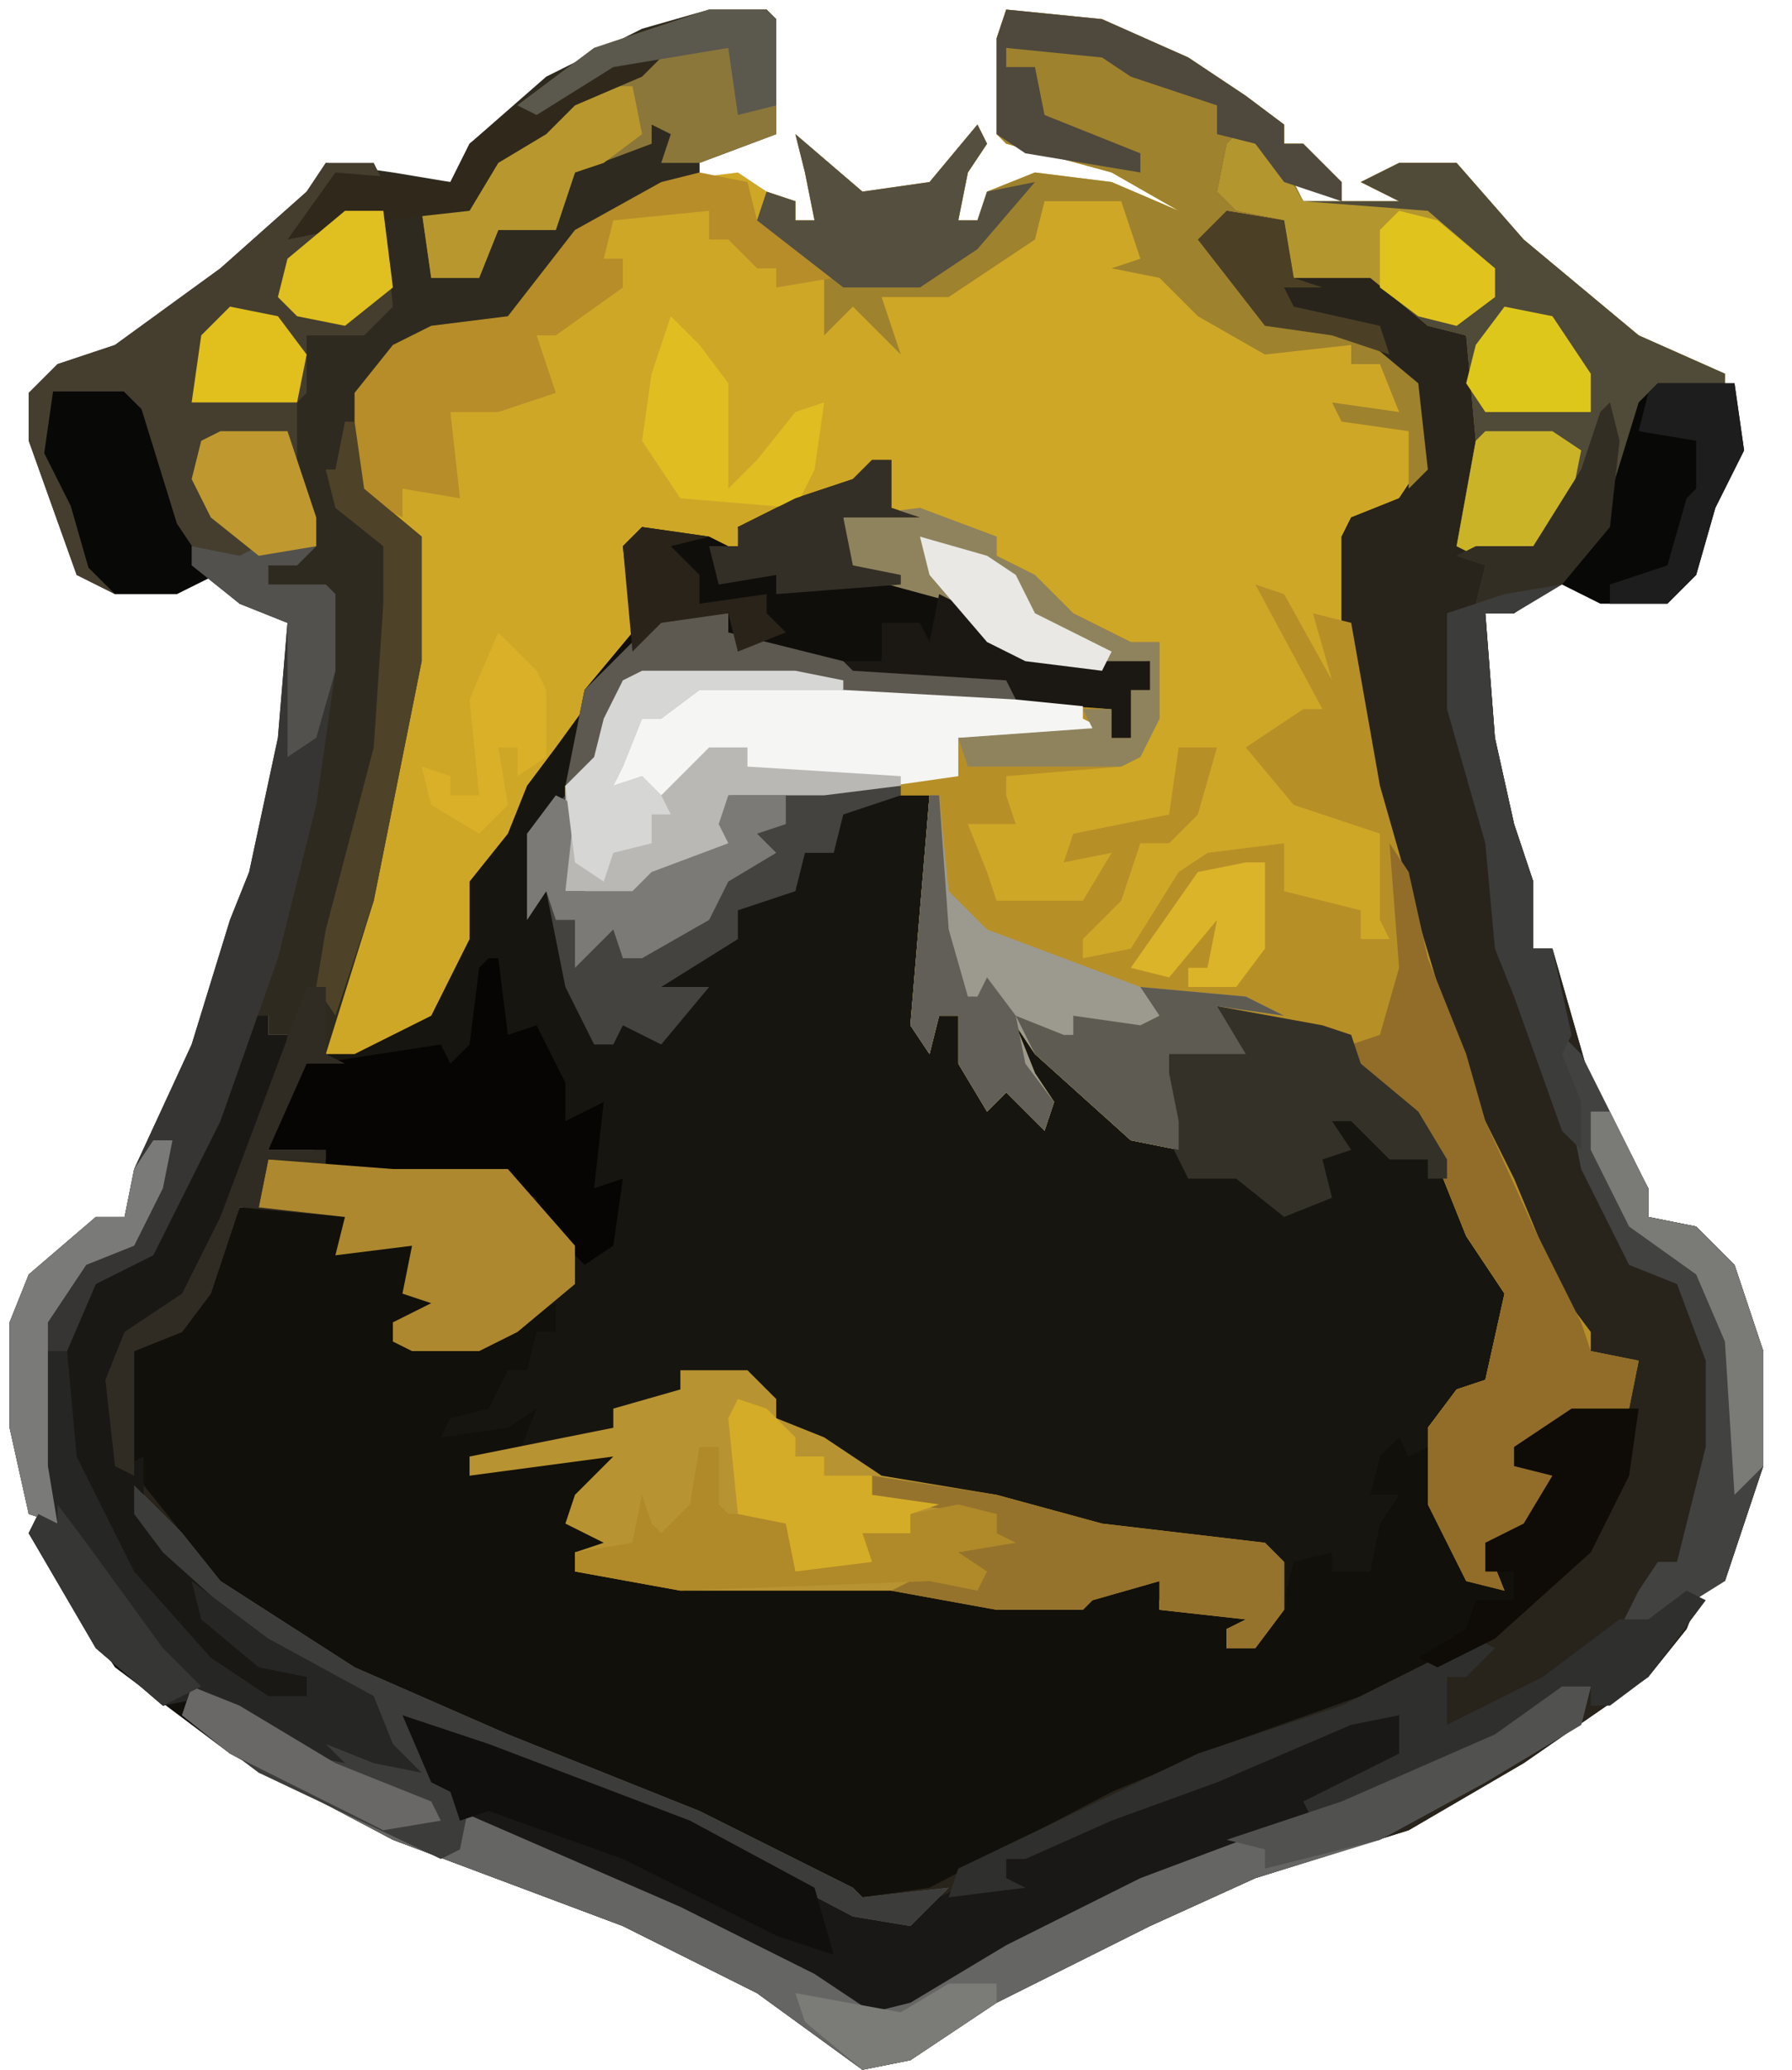 <?xml version="1.0" encoding="UTF-8" standalone="no"?>
<svg
   id="svg"
   version="1.1"
   viewBox="0 0 187 216"
   style="display: block;"
   sodipodi:docname="editted_hufflepuff.svg"
   inkscape:version="1.1.2 (08b2f3d93c, 2022-04-05)"
   xmlns:inkscape="http://www.inkscape.org/namespaces/inkscape"
   xmlns:sodipodi="http://sodipodi.sourceforge.net/DTD/sodipodi-0.dtd"
   xmlns="http://www.w3.org/2000/svg"
   xmlns:svg="http://www.w3.org/2000/svg">
  <defs
     id="defs3334" />
  <sodipodi:namedview
     id="namedview3332"
     pagecolor="#ffffff"
     bordercolor="#666666"
     borderopacity="1.0"
     inkscape:pageshadow="2"
     inkscape:pageopacity="0.0"
     inkscape:pagecheckerboard="0"
     showgrid="false"
     inkscape:zoom="2.462963"
     inkscape:cx="104.95489"
     inkscape:cy="86.684211"
     inkscape:window-width="1286"
     inkscape:window-height="704"
     inkscape:window-x="74"
     inkscape:window-y="27"
     inkscape:window-maximized="1"
     inkscape:current-layer="svg" />
  <path
     d="M 32.694,86 H 158 v 81 H 32.694 Z"
     style="display:block;fill:#171510;stroke-width:0.501"
     id="path3183-8-3" />
  <path
     d="m 32,37 h 100 v 81 H 32 Z"
     style="display:block;fill:#171510;stroke-width:0.448"
     id="path3183-8-3-8" />
  <path
     d="M0,0 L10,1 L19,5 L25,9 L29,12 L29,14 L31,14 L35,18 L35,20 L30,18 L31,20 L41,20 L37,18 L41,16 L47,16 L54,24 L66,34 L75,38 L75,40 L68,40 L64,50 L63,50 L63,42 L59,51 L55,57 L49,57 L47,56 L49,45 L48,34 L44,33 L38,28 L30,28 L29,22 L23,21 L22,24 L24,28 L27,32 L37,34 L43,39 L44,48 L40,53 L36,53 L36,64 L39,81 L43,95 L46,105 L49,114 L53,122 L58,134 L61,138 L61,140 L66,141 L65,146 L57,148 L53,150 L53,152 L58,152 L54,159 L50,160 L52,165 L48,164 L44,156 L44,148 L47,144 L50,143 L52,134 L48,128 L44,118 L39,112 L36,110 L36,107 L24,105 L22,104 L25,109 L17,109 L17,111 L18,116 L18,119 L13,118 L3,109 L1,106 L3,111 L5,114 L4,117 L0,113 L-2,115 L-5,110 L-5,105 L-7,105 L-8,109 L-10,106 L-8,82 L-29,82 L-28,87 L-33,90 L-38,92 L-41,94 L-44,94 L-44,92 L-46,92 L-46,81 L-43,78 L-42,74 L-40,70 L-38,69 L-22,69 L-17,70 L8,72 L11,73 L11,76 L13,76 L13,71 L15,71 L15,68 L5,69 L-2,66 L-5,62 L-16,59 L-17,58 L-17,53 L-12,52 L-12,47 L-17,51 L-28,54 L-26,58 L-30,57 L-35,55 L-39,56 L-39,62 L-39,66 L-47,77 L-50,81 L-52,86 L-56,91 L-56,97 L-60,105 L-68,109 L-71,109 L-70,102 L-66,89 L-62,68 L-62,55 L-68,50 L-68,40 L-64,35 L-60,33 L-52,32 L-45,23 L-36,18 L-28,17 L-25,19 L-22,20 L-22,22 L-20,22 L-21,17 L-22,13 L-15,19 L-8,18 L-3,12 L-2,14 L-4,17 L-5,22 L-3,22 L-2,19 L3,17 L11,18 L18,21 L11,17 L0,14 L-1,13 L-1,3 Z "
     transform="translate(105,1)"
     style="fill: #CFA727;"
     id="path3187" />
  <path
     d="M0,0 L6,1 L7,7 L15,6 L22,12 L25,13 L27,20 L26,29 L24,35 L32,35 L37,27 L39,21 L41,20 L41,30 L38,36 L30,42 L27,42 L28,55 L30,64 L32,70 L32,77 L34,77 L38,91 L44,102 L44,105 L49,106 L53,110 L56,119 L56,131 L52,143 L50,143 L48,148 L44,153 L31,162 L19,169 L3,174 L-8,179 L-24,187 L-33,193 L-38,194 L-49,186 L-63,179 L-87,170 L-104,161 L-116,152 L-122,143 L-125,138 L-124,136 L-122,137 L-124,131 L-124,119 L-122,119 L-119,112 L-113,109 L-105,93 L-102,84 L-100,84 L-100,86 L-98,86 L-99,92 L-107,111 L-110,115 L-115,118 L-116,127 L-115,129 L-115,119 L-113,117 L-108,115 L-103,104 L-95,104 L-92,105 L-92,108 L-85,108 L-86,113 L-82,114 L-84,116 L-87,116 L-87,118 L-78,118 L-70,114 L-70,117 L-72,117 L-73,121 L-75,121 L-77,125 L-81,126 L-82,128 L-75,127 L-72,125 L-74,130 L-79,130 L-79,132 L-73,130 L-64,130 L-66,134 L-69,137 L-64,139 L-68,140 L-68,142 L-57,143 L-35,143 L-24,145 L-15,145 L-12,143 L-7,143 L-7,146 L3,146 L2,148 L0,148 L0,150 L3,149 L6,145 L7,141 L11,140 L11,142 L15,142 L16,137 L18,134 L15,134 L16,130 L18,128 L19,130 L21,129 L23,138 L26,143 L27,142 L27,139 L31,137 L34,132 L30,131 L30,129 L36,125 L42,124 L42,120 L38,119 L32,109 L27,96 L25,93 L21,79 L19,74 L15,60 L12,43 L12,34 L13,32 L18,30 L20,27 L19,18 L14,14 L4,12 L-3,3 Z M-101,86 Z "
     transform="translate(128,22)"
     style="fill: #12100B;"
     id="path3189" />
  <path
     d="M0,0 L6,1 L7,7 L15,6 L22,12 L25,13 L27,20 L26,29 L24,35 L32,35 L37,27 L39,21 L41,20 L41,30 L38,36 L30,42 L27,42 L28,55 L30,64 L32,70 L32,77 L34,77 L38,91 L44,102 L44,105 L49,106 L53,110 L56,119 L56,131 L52,143 L50,143 L48,148 L44,153 L31,162 L19,169 L3,174 L-8,179 L-24,187 L-33,193 L-38,194 L-49,186 L-63,179 L-87,170 L-104,161 L-109,157 L-108,154 L-103,156 L-95,161 L-99,157 L-93,159 L-87,162 L-85,162 L-89,159 L-90,155 L-101,149 L-111,140 L-114,136 L-113,133 L-105,143 L-91,152 L-75,159 L-55,167 L-39,175 L-38,176 L-31,175 L-12,165 L0,160 L14,155 L28,148 L38,139 L42,129 L42,120 L38,119 L32,109 L27,96 L25,93 L21,79 L19,74 L15,60 L12,43 L12,34 L13,32 L18,30 L20,27 L19,18 L14,14 L4,12 L-3,3 Z "
     transform="translate(128,22)"
     style="fill: #28241C;"
     id="path3191" />
  <path
     d="M0,0 L6,0 L7,1 L7,13 L-1,16 L-1,18 L-11,22 L-16,27 L-21,33 L-31,35 L-36,40 L-36,50 L-30,55 L-30,68 L-35,93 L-40,109 L-38,110 L-42,110 L-46,119 L-40,119 L-40,121 L-21,121 L-14,129 L-14,133 L-20,138 L-24,140 L-31,140 L-33,139 L-33,137 L-29,135 L-32,134 L-31,129 L-39,130 L-38,126 L-49,125 L-52,134 L-55,138 L-60,140 L-60,153 L-62,152 L-63,143 L-61,138 L-55,134 L-51,126 L-45,110 L-44,107 L-46,107 L-46,105 L-48,105 L-50,114 L-58,130 L-64,133 L-67,140 L-68,146 L-69,146 L-69,152 L-68,158 L-71,157 L-73,148 L-73,137 L-71,132 L-64,126 L-61,126 L-60,121 L-54,108 L-50,95 L-48,90 L-45,76 L-44,64 L-49,62 L-56,56 L-59,48 L-62,40 L-67,40 L-69,47 L-67,47 L-64,53 L-62,61 L-66,59 L-71,45 L-71,40 L-68,37 L-62,35 L-51,27 L-42,19 L-40,16 L-33,17 L-27,18 L-25,14 L-17,7 L-7,2 Z M-47,107 Z "
     transform="translate(74,1)"
     style="fill: #2F2A1F;"
     id="path3193" />
  <path
     d="M0,0 L8,3 L8,5 L12,7 L16,11 L22,14 L25,14 L25,22 L23,26 L21,27 L9,28 L9,30 L10,33 L5,33 L7,38 L8,41 L17,41 L20,36 L15,37 L16,34 L26,32 L27,25 L31,25 L29,32 L26,35 L23,35 L21,41 L17,45 L17,47 L22,46 L27,38 L30,36 L38,35 L38,40 L42,41 L46,42 L46,45 L49,45 L48,43 L48,34 L39,31 L34,25 L40,21 L42,21 L35,8 L38,9 L43,18 L41,11 L45,12 L48,29 L52,43 L55,53 L58,62 L62,70 L67,82 L70,86 L70,88 L75,89 L74,94 L66,96 L62,98 L62,100 L67,100 L63,107 L59,108 L61,113 L57,112 L53,104 L53,96 L56,92 L59,91 L61,82 L57,76 L53,66 L48,60 L45,58 L45,55 L33,53 L31,52 L34,57 L26,57 L26,59 L27,64 L27,67 L22,66 L12,57 L10,54 L12,59 L14,62 L13,65 L9,61 L7,63 L4,58 L4,53 L2,53 L1,57 L-1,54 L1,30 L-20,30 L-19,35 L-24,38 L-29,40 L-32,42 L-35,42 L-35,40 L-37,40 L-37,29 L-34,26 L-33,22 L-31,18 L-29,17 L-13,17 L-8,18 L17,20 L20,21 L20,24 L22,24 L22,19 L24,19 L24,16 L14,17 L7,14 L4,10 L-7,7 L-8,6 L-8,1 Z "
     transform="translate(96,53)"
     style="fill: #B78F27;"
     id="path3195" />
  <path
     d="M0,0 L10,1 L19,5 L25,9 L29,12 L29,14 L31,14 L35,18 L35,20 L30,18 L31,20 L41,20 L37,18 L41,16 L47,16 L54,24 L66,34 L75,38 L75,40 L68,40 L64,50 L63,50 L63,42 L59,51 L55,57 L49,57 L47,56 L49,45 L48,34 L44,33 L38,28 L30,28 L29,22 L23,21 L22,24 L24,28 L27,32 L37,34 L43,39 L44,48 L42,50 L42,44 L35,43 L34,41 L41,42 L39,37 L36,37 L36,35 L27,36 L20,32 L16,28 L11,27 L14,26 L12,20 L4,20 L3,24 L-6,30 L-13,30 L-11,36 L-16,31 L-19,34 L-19,27 L-26,22 L-25,19 L-22,20 L-22,22 L-20,22 L-21,17 L-22,13 L-15,19 L-8,18 L-3,12 L-2,14 L-4,17 L-5,22 L-3,22 L-2,19 L3,17 L11,18 L18,21 L11,17 L0,14 L-1,13 L-1,3 Z "
     transform="translate(105,1)"
     style="fill: #9F822D;"
     id="path3197" />
  <path
     d="M0,0 L7,0 L10,3 L10,5 L15,7 L21,11 L33,13 L44,16 L61,18 L63,20 L63,25 L60,29 L57,29 L57,27 L59,26 L50,25 L50,22 L43,24 L42,25 L33,25 L22,23 L0,23 L-11,21 L-11,19 L-8,18 L-12,16 L-11,13 L-7,9 L-22,11 L-22,9 L-7,6 L-7,4 L0,2 Z "
     transform="translate(71,143)"
     style="fill: #B89331;"
     id="path3199" />
  <path
     d="M0,0 L4,1 L3,6 L-6,11 L-8,13 L-19,17 L-35,25 L-46,31 L-49,33 L-54,32 L-65,25 L-90,14 L-96,11 L-96,9 L-98,8 L-101,1 L-92,4 L-71,12 L-52,22 L-47,21 L-41,18 L-38,18 L-38,16 L-24,10 Z "
     transform="translate(143,178)"
     style="fill: #191816;"
     id="path3201" />
  <path
     d="M0,0 L5,5 L9,10 L23,19 L39,26 L59,34 L75,42 L76,43 L85,42 L81,46 L75,45 L56,35 L37,28 L29,25 L31,28 L31,31 L35,33 L34,34 L57,44 L71,51 L77,55 L81,54 L91,48 L105,41 L113,38 L121,35 L140,27 L149,21 L152,21 L151,25 L141,31 L130,37 L117,41 L106,46 L90,54 L81,60 L76,61 L65,53 L51,46 L27,37 L10,28 L5,24 L6,21 L11,23 L19,28 L15,24 L21,26 L27,29 L29,29 L25,26 L24,22 L13,16 L3,7 L0,3 Z "
     transform="translate(14,155)"
     style="fill: #656564;"
     id="path3203" />
  <path
     d="M0,0 L4,2 L7,7 L17,7 L13,5 L17,3 L23,3 L30,11 L42,21 L51,25 L51,27 L44,27 L40,37 L39,37 L39,29 L35,38 L31,44 L25,44 L23,43 L25,32 L24,21 L20,20 L14,15 L6,15 L5,9 L0,8 L-2,6 L-1,1 Z "
     transform="translate(129,14)"
     style="fill: #504A38;"
     id="path3205" />
  <path
     d="M0,0 L2,0 L2,2 L4,2 L3,8 L-5,27 L-8,31 L-13,34 L-14,43 L-13,47 L-11,46 L-11,52 L-2,62 L8,68 L13,71 L15,76 L18,79 L13,78 L8,76 L10,78 L5,77 L-4,71 L-9,72 L-16,66 L-23,54 L-22,52 L-20,53 L-22,47 L-22,35 L-20,35 L-17,28 L-11,25 L-3,9 Z M1,2 Z "
     transform="translate(26,106)"
     style="fill: #191815;"
     id="path3207" />
  <path
     d="M0,0 L5,0 L6,2 L1,2 L-3,7 L2,5 L6,5 L7,15 L4,18 L-2,18 L-2,24 L-3,25 L-3,33 L-1,37 L-1,40 L-8,41 L-11,42 L-16,40 L-19,32 L-22,24 L-27,24 L-29,31 L-27,31 L-24,37 L-22,45 L-26,43 L-31,29 L-31,24 L-28,21 L-22,19 L-11,11 L-2,3 Z "
     transform="translate(34,17)"
     style="fill: #453E2F;"
     id="path3209" />
  <path
     d="M0,0 L2,0 L2,5 L5,6 L-3,6 L-2,11 L9,14 L12,17 L12,19 L16,20 L24,21 L29,21 L29,24 L27,24 L27,29 L25,29 L25,26 L-3,24 L-8,23 L-26,23 L-27,27 L-29,32 L-32,34 L-30,24 L-25,18 L-26,9 L-24,7 L-17,8 L-13,10 L-14,7 L-8,4 L-2,2 Z "
     transform="translate(91,48)"
     style="fill: #0F0E0B;"
     id="path3211" />
  <path
     d="M0,0 L16,0 L21,1 L46,3 L46,5 L48,6 L47,7 L33,7 L33,11 L19,13 L9,13 L10,18 L5,21 L0,23 L-3,25 L-6,25 L-6,23 L-8,23 L-8,12 L-5,9 L-4,5 L-2,1 Z "
     transform="translate(67,70)"
     style="fill: #F5F5F3;"
     id="path3213" />
  <path
     d="M0,0 L2,3 L4,12 L8,22 L10,29 L15,40 L20,50 L21,53 L26,54 L25,59 L17,61 L13,63 L13,65 L18,65 L14,72 L10,73 L12,78 L8,77 L4,69 L4,61 L7,57 L10,56 L12,47 L8,41 L4,31 L-1,25 L-4,23 L-4,21 L-1,20 L1,13 Z "
     transform="translate(145,88)"
     style="fill: #916D29;"
     id="path3215" />
  <path
     d="M0,0 L5,1 L7,0 L13,0 L11,2 L8,2 L8,4 L14,4 L15,5 L15,13 L13,27 L9,43 L3,60 L-4,74 L-10,77 L-13,84 L-14,90 L-15,90 L-15,96 L-14,102 L-17,101 L-19,92 L-19,81 L-17,76 L-10,70 L-7,70 L-6,65 L0,52 L4,39 L6,34 L9,20 L10,8 L5,6 L0,2 Z "
     transform="translate(20,57)"
     style="fill: #363533;"
     id="path3217" />
  <path
     d="M0,0 L1,0 L2,8 L5,7 L8,13 L8,17 L12,15 L11,24 L14,23 L13,30 L10,32 L5,27 L5,25 L2,24 L2,22 L-3,23 L-14,23 L-17,22 L-17,20 L-23,20 L-20,11 L-18,8 L-18,11 L-5,9 L-4,11 L-2,9 L-1,1 Z "
     transform="translate(51,100)"
     style="fill: #070503;"
     id="path3219" />
  <path
     d="M0,0 L1,0 L2,10 L6,14 L22,20 L33,21 L37,23 L30,22 L33,27 L25,27 L25,29 L26,34 L26,37 L21,36 L11,27 L9,24 L11,29 L13,32 L12,35 L8,31 L6,33 L3,28 L3,23 L1,23 L0,27 L-2,24 Z "
     transform="translate(97,83)"
     style="fill: #9C998F;"
     id="path3221" />
  <path
     d="M0,0 L5,1 L6,5 L10,7 L14,11 L8,12 L8,10 L6,10 L3,7 L1,7 L1,4 L-9,5 L-10,9 L-8,9 L-8,12 L-15,17 L-17,17 L-15,23 L-21,25 L-26,25 L-25,34 L-31,33 L-31,36 L-35,34 L-36,33 L-36,23 L-32,18 L-28,16 L-20,15 L-13,6 L-4,1 Z "
     transform="translate(73,18)"
     style="fill: #B68D28;"
     id="path3223" />
  <path
     d="M0,0 L6,0 L7,1 L7,13 L-1,16 L-5,16 L-4,13 L-6,12 L-6,14 L-14,17 L-16,23 L-22,23 L-24,28 L-29,28 L-30,21 L-25,20 L-22,15 L-20,13 L-17,13 L-16,10 L-11,7 L-7,5 L-17,10 L-20,10 L-12,4 Z "
     transform="translate(74,1)"
     style="fill: #8C773B;"
     id="path3225" />
  <path
     d="M0,0 L8,0 L8,1 L2,3 L1,7 L-2,7 L-3,11 L-9,13 L-9,16 L-17,21 L-12,21 L-17,27 L-21,25 L-22,27 L-24,27 L-27,21 L-29,11 L-31,14 L-31,5 L-27,1 L-26,4 L-27,11 L-23,11 L-20,11 L-18,9 L-10,6 L-11,4 L-10,1 Z M-12,20 Z "
     transform="translate(86,82)"
     style="fill: #44433F;"
     id="path3227" />
  <path
     d="M0,0 L13,1 L25,1 L32,9 L32,13 L26,18 L22,20 L15,20 L13,19 L13,17 L17,15 L14,14 L15,9 L7,10 L8,6 L-1,5 Z "
     transform="translate(28,121)"
     style="fill: #AD882E;"
     id="path3229" />
  <path
     d="M0,0 L5,5 L9,10 L23,19 L39,26 L59,34 L75,42 L76,43 L85,42 L81,46 L75,45 L56,35 L37,28 L29,25 L31,28 L31,31 L35,33 L34,38 L32,39 L13,30 L5,24 L6,21 L11,23 L19,28 L15,24 L21,26 L27,29 L29,29 L25,26 L24,22 L13,16 L3,7 L0,3 Z "
     transform="translate(14,155)"
     style="fill: #3C3C3A;"
     id="path3231" />
  <path
     d="M0,0 L11,2 L14,3 L15,6 L21,11 L24,16 L24,18 L22,18 L22,16 L18,16 L14,12 L12,12 L14,15 L11,16 L12,20 L7,22 L2,18 L-3,18 L-5,14 L-6,9 L-6,7 L-7,5 L0,4 L1,3 Z "
     transform="translate(127,105)"
     style="fill: #343129;"
     id="path3233" />
  <path
     d="M0,0 L3,0 L4,11 L10,23 L18,32 L24,36 L28,36 L28,34 L23,33 L17,28 L16,24 L24,30 L35,36 L37,41 L40,44 L35,43 L30,41 L32,43 L27,42 L18,36 L13,37 L6,31 L-1,19 L0,17 L2,18 L0,12 Z "
     transform="translate(4,141)"
     style="fill: #262624;"
     id="path3235" />
  <path
     d="M0,0 L3,3 L10,17 L10,20 L15,21 L19,25 L22,34 L22,46 L18,58 L10,63 L7,63 L9,59 L11,56 L13,56 L16,44 L16,35 L13,27 L8,25 L3,15 L1,5 Z "
     transform="translate(162,107)"
     style="fill: #424240;"
     id="path3237" />
  <path
     d="M0,0 L1,4 L0,13 L-5,19 L-10,22 L-13,22 L-12,35 L-10,44 L-8,50 L-8,57 L-6,57 L-4,66 L-5,68 L-3,73 L-3,78 L-5,76 L-10,62 L-12,57 L-13,46 L-17,32 L-17,22 L-14,21 L-13,17 L-16,16 L-14,15 L-8,15 L-3,7 L-1,1 Z "
     transform="translate(168,42)"
     style="fill: #3C3C3A;"
     id="path3239" />
  <path
     d="M0,0 L13,2 L24,5 L41,7 L43,9 L43,14 L40,18 L37,18 L37,16 L39,15 L30,14 L30,11 L23,13 L22,14 L13,14 L2,12 L6,10 L11,11 L9,9 L3,8 L3,7 L13,7 L13,4 L3,3 L0,2 Z "
     transform="translate(91,154)"
     style="fill: #96732C;"
     id="path3241" />
  <path
     d="M0,0 L16,0 L21,1 L21,2 L6,2 L2,5 L0,5 L-2,10 L-3,12 L0,11 L2,13 L7,8 L11,8 L11,10 L27,11 L27,12 L19,13 L9,13 L10,18 L5,21 L0,23 L-3,25 L-6,25 L-6,23 L-8,23 L-8,12 L-5,9 L-4,5 L-2,1 Z "
     transform="translate(67,70)"
     style="fill: #B9B8B5;"
     id="path3243" />
  <path
     d="M0,0 L8,3 L8,5 L12,7 L16,11 L22,14 L25,14 L25,22 L23,26 L21,27 L5,27 L4,24 L18,23 L17,21 L20,21 L20,24 L22,24 L22,19 L24,19 L24,16 L14,17 L7,14 L4,10 L-7,7 L-8,6 L-8,1 Z "
     transform="translate(96,53)"
     style="fill: #8F835E;"
     id="path3245" />
  <path
     d="M0,0 L2,1 L-4,9 L-8,12 L-10,12 L-10,10 L-19,15 L-31,21 L-39,24 L-40,22 L-30,17 L-30,13 L-35,14 L-49,20 L-60,24 L-69,28 L-71,28 L-71,30 L-69,31 L-77,32 L-76,29 L-51,17 L-36,12 L-22,5 L-20,6 L-23,9 L-25,9 L-25,14 L-15,9 L-7,3 L-4,3 Z "
     transform="translate(176,166)"
     style="fill: #2F2F2D;"
     id="path3247" />
  <path
     d="M0,0 L9,3 L30,11 L43,18 L45,25 L39,23 L23,15 L9,10 L6,11 L5,8 L3,7 Z "
     transform="translate(42,179)"
     style="fill: #100F0E;"
     id="path3249" />
  <path
     d="M0,0 L8,0 L9,7 L6,13 L4,20 L1,23 L-6,23 L-10,21 L-6,15 L-2,2 Z "
     style="fill: #080807;"
     id="path3251"
     transform="translate(173,40)" />
  <path
     d="M 12.923,40.856 H 5.538 L 4.615,47.291 7.384,52.807 9.231,59.242 12,62 h 6.462 l 3.693,-1.839 -3.693,-5.516 -3.693,-11.951 z"
     style="display:block;fill:#080807;stroke-width:0.921"
     id="path3251-8" />
  <path
     d="M0,0 L2,0 L2,6 L3,7 L10,7 L11,12 L17,11 L17,9 L22,9 L22,7 L27,6 L31,7 L31,9 L33,10 L27,11 L30,13 L29,15 L24,14 L-2,15 L-13,13 L-13,11 L-7,10 L-6,5 L-5,8 L-4,9 L-1,6 Z "
     transform="translate(73,151)"
     style="fill: #B08929;"
     id="path3253" />
  <path
     d="M0,0 L4,2 L7,7 L20,8 L27,14 L27,17 L23,20 L19,19 L14,15 L6,15 L5,9 L0,8 L-2,6 L-1,1 Z "
     transform="translate(129,14)"
     style="fill: #B4962F;"
     id="path3255" />
  <path
     d="M0,0 L1,2 L-1,5 L-2,10 L0,10 L1,7 L6,6 L0,13 L-6,17 L-14,17 L-23,10 L-22,7 L-19,8 L-19,10 L-17,10 L-18,5 L-19,1 L-12,7 L-5,6 Z "
     transform="translate(102,13)"
     style="fill: #554F40;"
     id="path3257" />
  <path
     d="M0,0 L7,0 L6,7 L2,15 L-8,24 L-14,27 L-16,26 L-11,23 L-10,20 L-6,20 L-6,17 L-9,17 L-9,14 L-5,12 L-2,7 L-6,6 L-6,4 Z "
     transform="translate(164,147)"
     style="fill: #0F0B06;"
     id="path3259" />
  <path
     d="M0,0 L10,1 L19,5 L25,9 L29,12 L29,14 L31,14 L35,18 L35,20 L29,18 L26,14 L22,13 L22,10 L13,7 L10,5 L0,4 L0,6 L3,6 L4,11 L14,15 L14,17 L2,15 L-1,13 L-1,3 Z "
     transform="translate(105,1)"
     style="fill: #4F483D;"
     id="path3261" />
  <path
     d="M0,0 L5,0 L6,5 L2,8 L-1,9 L-3,15 L-9,15 L-11,20 L-16,20 L-17,13 L-12,12 L-9,7 L-7,5 L-4,5 L-3,2 Z "
     transform="translate(61,9)"
     style="fill: #B8982E;"
     id="path3263" />
  <path
     d="M0,0 L1,0 L2,7 L8,12 L8,25 L3,50 L-1,62 L-3,59 L-2,53 L3,34 L4,19 L4,13 L-1,9 L-2,5 L-1,5 Z "
     transform="translate(36,44)"
     style="fill: #4E4228;"
     id="path3265" />
  <path
     d="M0,0 L3,3 L6,7 L6,18 L9,15 L13,10 L16,9 L15,16 L13,20 L1,19 L-3,13 L-2,6 Z "
     transform="translate(70,33)"
     style="fill: #E0BE22;"
     id="path3267" />
  <path
     d="M0,0 L11,1 L15,3 L8,2 L11,7 L3,7 L3,9 L4,14 L4,17 L-1,16 L-11,7 L-13,3 L-8,5 L-7,5 L-7,3 L0,4 L2,3 Z "
     transform="translate(119,103)"
     style="fill: #5E5B52;"
     id="path3269" />
  <path
     d="M0,0 L2,1 L1,10 L5,10 L8,10 L10,8 L18,5 L17,3 L18,0 L24,0 L24,3 L21,4 L23,6 L18,9 L16,13 L9,17 L7,17 L6,14 L2,18 L2,13 L0,13 L-1,10 L-3,13 L-3,4 Z "
     transform="translate(58,83)"
     style="fill: #7B7A76;"
     id="path3271" />
  <path
     d="M0,0 L3,1 L6,4 L6,6 L9,6 L9,8 L14,8 L14,10 L21,11 L18,12 L18,14 L13,14 L14,17 L6,18 L5,13 L0,12 L-1,2 Z "
     transform="translate(77,146)"
     style="fill: #D5AC27;"
     id="path3273" />
  <path
     d="M0,0 L4,2 L5,5 L9,6 L17,7 L22,7 L22,10 L20,10 L20,15 L18,15 L18,12 L8,11 L7,10 L-9,9 L-10,7 L-6,7 L-6,3 L-2,3 L-1,5 Z "
     transform="translate(98,62)"
     style="fill: #1B1813;"
     id="path3275" />
  <path
     d="M0,0 L3,0 L2,4 L-8,10 L-19,16 L-31,19 L-31,17 L-35,16 L-23,12 L-7,5 Z "
     transform="translate(163,176)"
     style="fill: #515150;"
     id="path3277" />
  <path
     d="M0,0 L7,0 L7,2 L19,5 L20,6 L36,7 L37,9 L19,8 L14,7 L-4,7 L-5,11 L-7,16 L-10,18 L-8,8 L-3,3 Z "
     transform="translate(69,64)"
     style="fill: #5D5950;"
     id="path3279" />
  <path
     d="M0,0 L16,0 L21,1 L21,2 L6,2 L2,5 L0,5 L-2,10 L-3,12 L0,11 L2,13 L3,15 L1,15 L1,18 L-3,19 L-4,22 L-7,20 L-8,12 L-5,9 L-4,5 L-2,1 Z "
     transform="translate(67,70)"
     style="fill: #D6D6D4;"
     id="path3281" />
  <path
     d="M0,0 L2,0 L1,5 L-2,11 L-7,13 L-11,19 L-11,34 L-10,40 L-13,39 L-15,30 L-15,19 L-13,14 L-6,8 L-3,8 L-2,3 Z "
     transform="translate(16,119)"
     style="fill: #7A7A78;"
     id="path3283" />
  <path
     d="M0,0 L2,0 L2,5 L5,6 L-3,6 L-2,11 L3,12 L3,13 L-10,14 L-10,12 L-16,13 L-17,9 L-14,9 L-14,7 L-8,4 L-2,2 Z "
     transform="translate(91,48)"
     style="fill: #342F26;"
     id="path3285" />
  <path
     d="M0,0 L1,0 L2,14 L4,21 L5,21 L6,19 L9,23 L10,28 L13,32 L12,35 L8,31 L6,33 L3,28 L3,23 L1,23 L0,27 L-2,24 Z "
     transform="translate(97,83)"
     style="fill: #615F57;"
     id="path3287" />
  <path
     d="M0,0 L7,0 L10,2 L9,7 L5,13 L-1,13 L-3,12 L-1,1 Z "
     transform="translate(155,45)"
     style="fill: #CBB328;"
     id="path3289" />
  <path
     d="M0,0 L2,0 L6,8 L6,11 L11,12 L15,16 L18,25 L18,37 L15,40 L14,24 L11,17 L4,12 L0,4 Z "
     transform="translate(166,116)"
     style="fill: #7A7A77;"
     id="path3291" />
  <path
     d="M0,0 L2,0 L2,7 L4,8 L0,8 L-4,17 L2,17 L2,18 L-4,18 L-5,23 L-7,23 L-10,32 L-13,36 L-18,38 L-18,51 L-20,50 L-21,41 L-19,36 L-13,32 L-9,24 L-3,8 Z "
     transform="translate(32,103)"
     style="fill: #302C24;"
     id="path3293" />
  <path
     d="M0,0 L2,1 L0,3 L-7,6 L-10,9 L-15,12 L-18,17 L-27,18 L-32,19 L-37,20 L-32,13 L-20,14 L-18,10 L-13,6 L-9,4 Z "
     transform="translate(67,5)"
     style="fill: #30281A;"
     id="path3295" />
  <path
     d="M0,0 L5,1 L7,0 L13,0 L11,2 L8,2 L8,4 L14,4 L15,5 L15,13 L13,20 L10,22 L10,8 L5,6 L0,2 Z "
     transform="translate(20,57)"
     style="fill: #52514E;"
     id="path3297" />
  <path
     d="M0,0 L7,0 L10,9 L10,12 L4,13 L-1,9 L-3,5 L-2,1 Z "
     transform="translate(23,45)"
     style="fill: #BF992F;"
     id="path3299" />
  <path
     d="M0,0 L4,4 L5,6 L5,13 L2,15 L2,12 L0,12 L1,18 L-2,21 L-7,18 L-8,14 L-5,15 L-5,17 L-2,17 L-3,7 Z "
     transform="translate(52,66)"
     style="fill: #DAB029;"
     id="path3301" />
  <path
     d="M0,0 L8,0 L9,7 L6,13 L4,20 L1,23 L-5,23 L-5,21 L1,19 L3,12 L4,11 L4,6 L-2,5 L-1,1 Z "
     style="fill: #1D1D1D;"
     id="path3303"
     transform="translate(173,40)" />
  <path
     d="M0,0 L5,1 L9,7 L9,11 L-2,11 L-4,8 L-3,4 Z "
     transform="translate(157,32)"
     style="fill: #DEC71B;"
     id="path3305" />
  <path
     d="M0,0 L5,2 L15,8 L25,12 L26,14 L20,15 L4,7 L-1,3 Z "
     transform="translate(20,176)"
     style="fill: #696867;"
     id="path3307" />
  <path
     d="M0,0 L2,0 L2,9 L-1,13 L-6,13 L-6,11 L-4,11 L-3,6 L-8,12 L-12,11 L-5,1 Z "
     transform="translate(130,90)"
     style="fill: #DCB429;"
     id="path3309" />
  <path
     d="M0,0 L4,0 L5,8 L0,12 L-5,11 L-7,9 L-6,5 Z "
     transform="translate(36,22)"
     style="fill: #E0BF20;"
     id="path3311" />
  <path
     d="M0,0 L3,4 L11,15 L15,19 L11,21 L4,15 L-3,3 L-2,1 L0,2 Z "
     transform="translate(6,157)"
     style="fill: #363634;"
     id="path3313" />
  <path
     d="M0,0 L5,1 L8,5 L7,10 L-4,10 L-3,3 Z "
     transform="translate(24,32)"
     style="fill: #E1BF1D;"
     id="path3315" />
  <path
     d="M0,0 L4,1 L10,6 L10,9 L6,12 L2,11 L-2,8 L-2,2 Z "
     transform="translate(146,22)"
     style="fill: #E1C31E;"
     id="path3317" />
  <path
     d="M0,0 L1,4 L0,13 L-5,19 L-11,20 L-14,21 L-13,17 L-16,16 L-14,15 L-8,15 L-3,7 L-1,1 Z "
     transform="translate(168,42)"
     style="fill: #332E24;"
     id="path3319" />
  <path
     d="M0,0 L6,0 L7,1 L7,10 L3,11 L2,4 L-10,6 L-18,11 L-20,10 L-12,4 Z "
     transform="translate(74,1)"
     style="fill: #5B584D;"
     id="path3321" />
  <path
     d="M0,0 L7,2 L10,4 L12,8 L20,12 L19,14 L11,13 L7,11 L1,4 Z "
     transform="translate(96,56)"
     style="fill: #E9E8E4;"
     id="path3323" />
  <path
     d="M0,0 L7,1 L3,2 L6,5 L6,8 L13,7 L13,9 L15,11 L10,13 L9,9 L2,10 L-1,13 L-2,2 Z "
     transform="translate(67,55)"
     style="fill: #2A2319;"
     id="path3325" />
  <path
     d="M0,0 L6,1 L7,7 L10,8 L6,8 L7,10 L16,12 L17,15 L11,13 L4,12 L-3,3 Z "
     transform="translate(128,22)"
     style="fill: #4B3F25;"
     id="path3327" />
  <path
     d="M0,0 L5,0 L5,2 L-4,8 L-9,9 L-15,4 L-16,1 L-5,3 Z "
     transform="translate(99,207)"
     style="fill: #7B7B77;"
     id="path3329" />
</svg>

